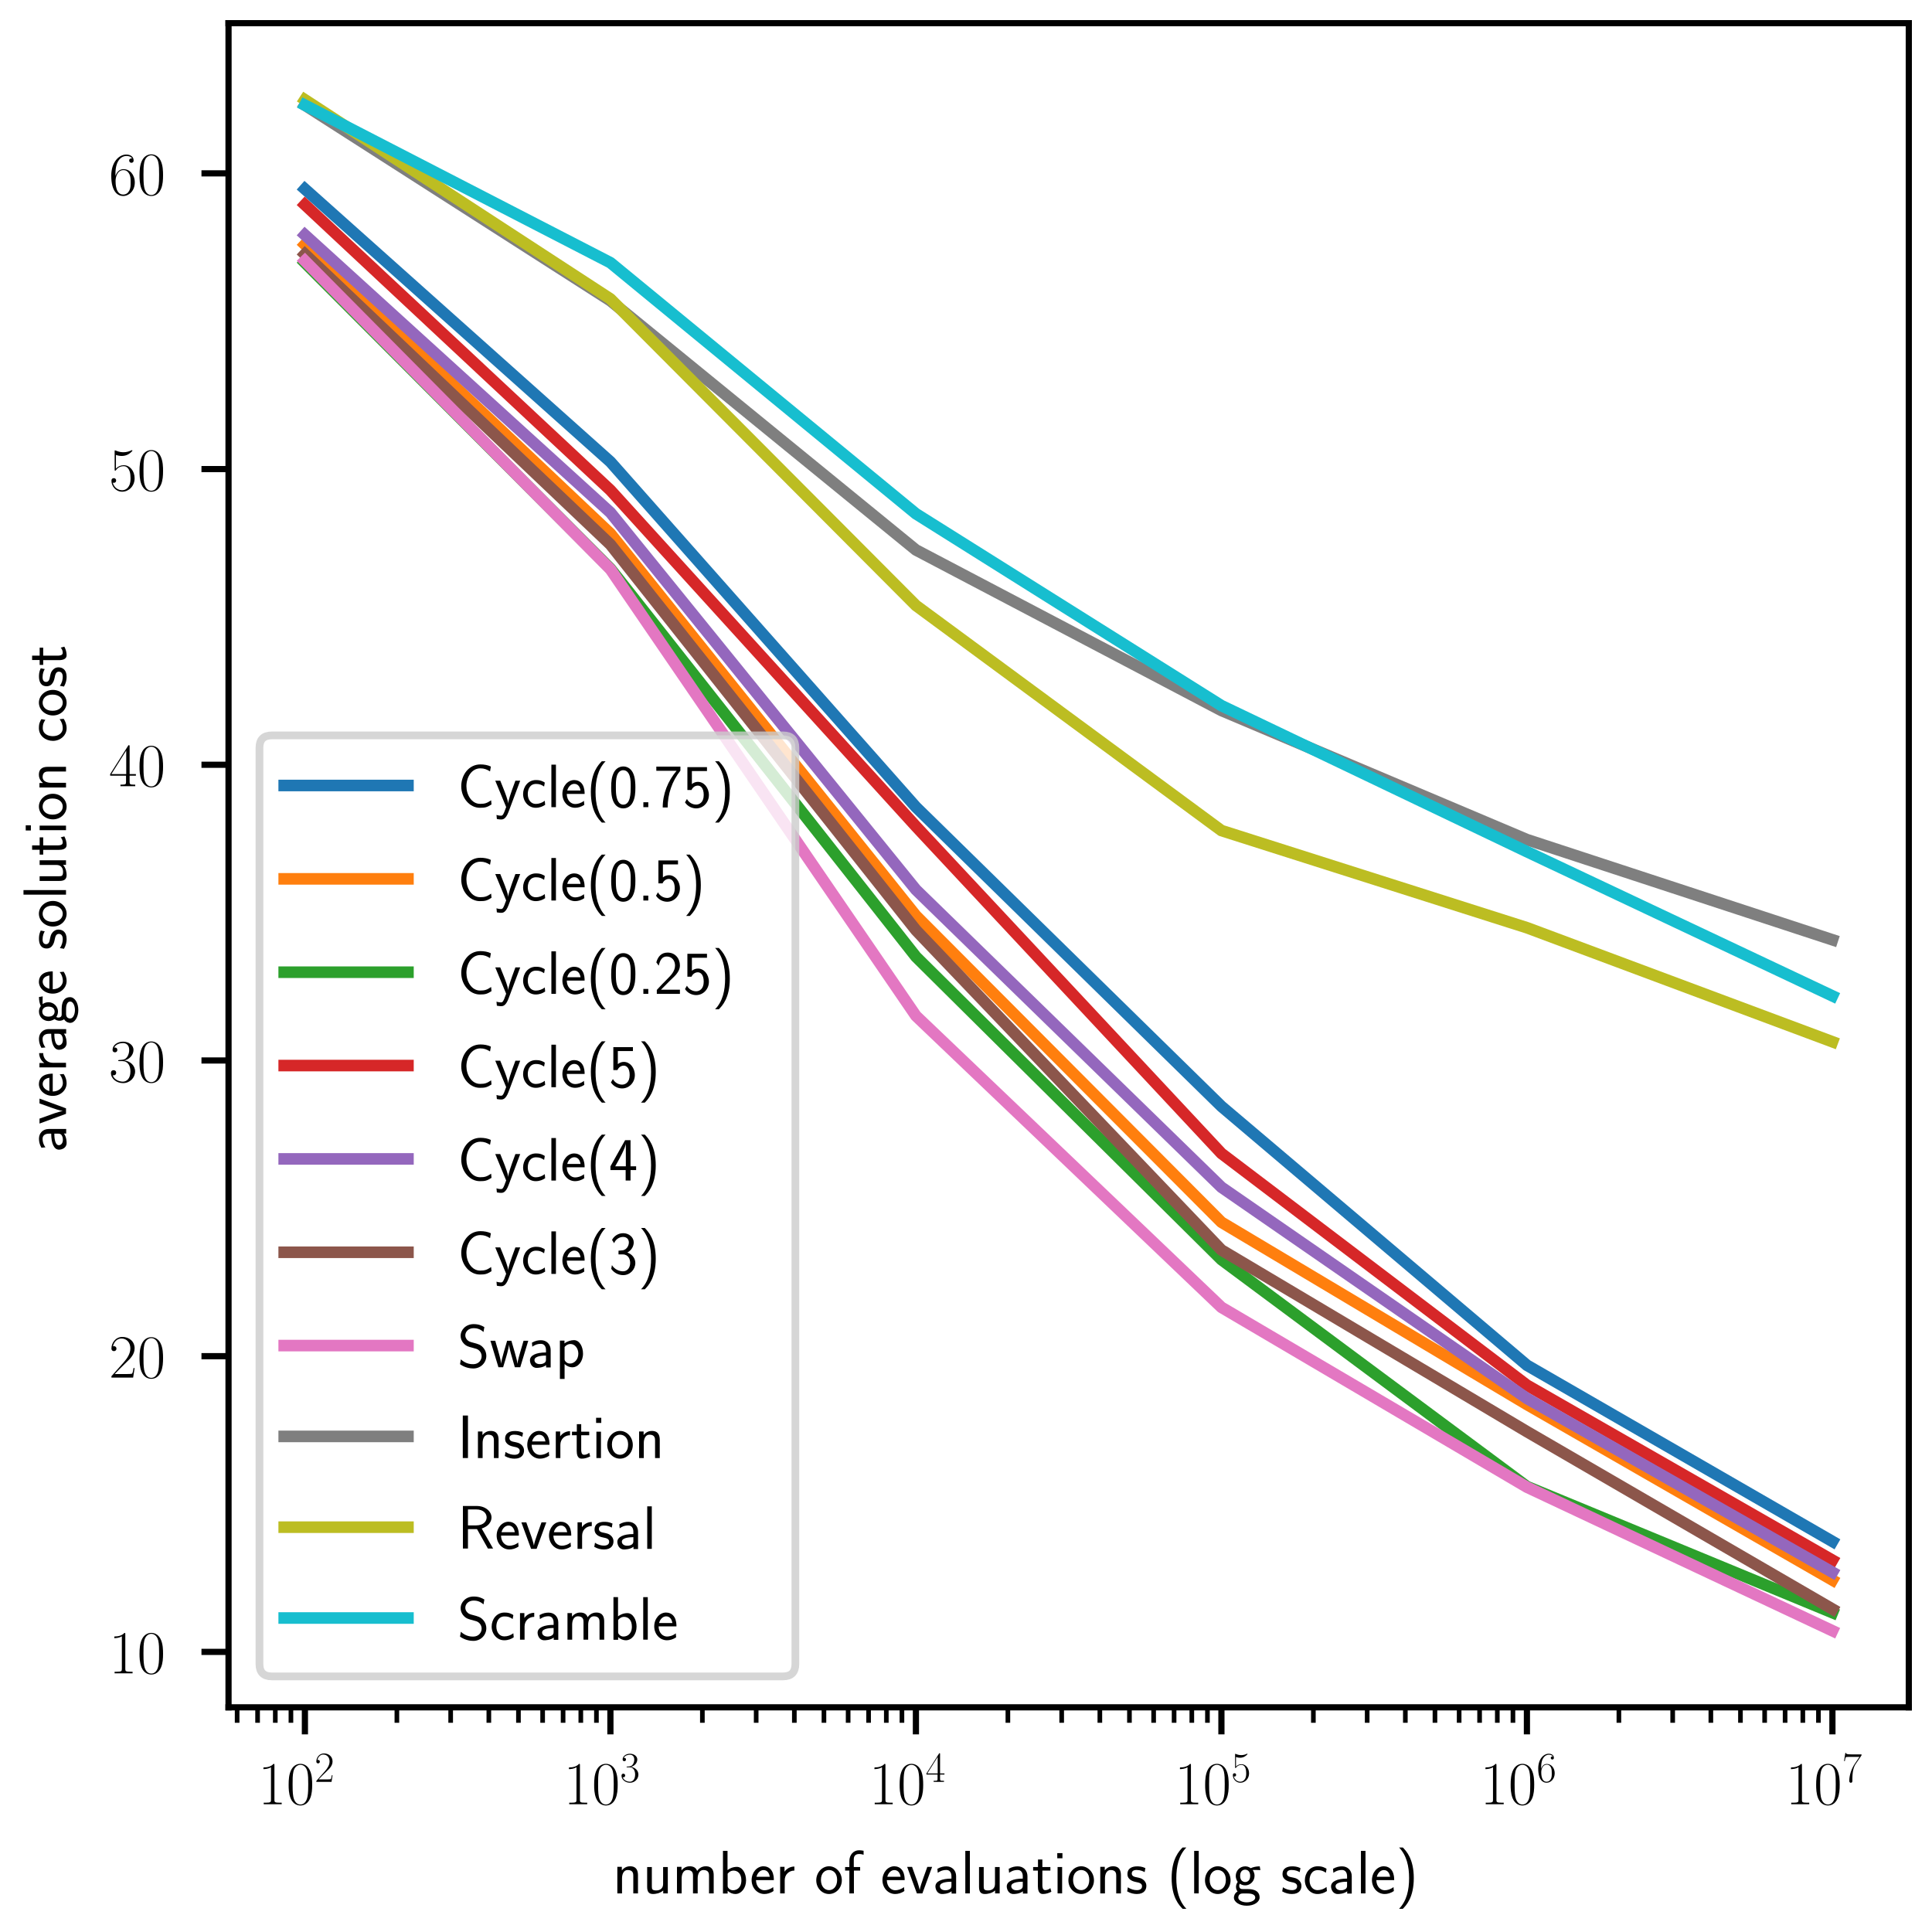 <?xml version="1.0" encoding="utf-8" standalone="no"?>
<!DOCTYPE svg PUBLIC "-//W3C//DTD SVG 1.1//EN"
  "http://www.w3.org/Graphics/SVG/1.1/DTD/svg11.dtd">
<!-- Created with matplotlib (https://matplotlib.org/) -->
<svg height="249.84pt" version="1.1" viewBox="0 0 249.84 249.84" width="249.84pt" xmlns="http://www.w3.org/2000/svg" xmlns:xlink="http://www.w3.org/1999/xlink">
 <defs>
  <style type="text/css">*{stroke-linecap:butt;stroke-linejoin:round;}</style>
 </defs>
 <g id="figure_1">
  <g id="patch_1">
   <path d="M 0 249.84 
L 249.84 249.84 
L 249.84 0 
L 0 0 
z
" style="fill:#ffffff;"/>
  </g>
  <g id="axes_1">
   <g id="patch_2">
    <path d="M 29.553 220.785 
L 246.84 220.785 
L 246.84 3 
L 29.553 3 
z
" style="fill:#ffffff;"/>
   </g>
   <g id="matplotlib.axis_1">
    <g id="xtick_1">
     <g id="line2d_1">
      <defs>
       <path d="M 0 0 
L 0 3.5 
" id="m473da9dfa5" style="stroke:#000000;stroke-width:0.8;"/>
      </defs>
      <g>
       <use style="stroke:#000000;stroke-width:0.8;" x="39.43" xlink:href="#m473da9dfa5" y="220.785"/>
      </g>
     </g>
     <g id="text_1">
      <!-- $\mathdefault{10^{2}}$ -->
      <g transform="translate(33.369 233.32)scale(0.08 -0.08)">
       <defs>
        <path d="M 26.594 63.406 
C 26.594 65.5 26.5 65.5 25.094 65.5 
C 21.203 61.188 15.297 59.797 9.703 59.797 
C 9.406 59.797 8.906 59.797 8.797 59.5 
C 8.703 59.297 8.703 59.094 8.703 57 
C 11.797 57 17 57.594 21 59.984 
L 21 7.203 
C 21 3.688 20.797 2.5 12.203 2.5 
L 9.203 2.5 
L 9.203 0 
C 14 0 19 0 23.797 0 
C 28.594 0 33.594 0 38.406 0 
L 38.406 2.5 
L 35.406 2.5 
C 26.797 2.5 26.594 3.594 26.594 7.156 
z
" id="CMR17-49"/>
        <path d="M 42 31.641 
C 42 37.75 41.906 48.125 37.703 56.109 
C 34 63.109 28.094 65.594 22.906 65.594 
C 18.094 65.594 12 63.406 8.203 56.203 
C 4.203 48.719 3.797 39.438 3.797 31.641 
C 3.797 25.953 3.906 17.281 7 9.672 
C 11.297 -0.609 19 -2 22.906 -2 
C 27.5 -2 34.5 -0.109 38.594 9.375 
C 41.594 16.281 42 24.359 42 31.641 
z
M 22.906 -0.406 
C 16.5 -0.406 12.703 5.078 11.297 12.688 
C 10.203 18.562 10.203 27.156 10.203 32.75 
C 10.203 40.438 10.203 46.828 11.5 52.922 
C 13.406 61.391 19 64 22.906 64 
C 27 64 32.297 61.297 34.203 53.125 
C 35.5 47.438 35.594 40.734 35.594 32.75 
C 35.594 26.25 35.594 18.266 34.406 12.375 
C 32.297 1.484 26.406 -0.406 22.906 -0.406 
z
" id="CMR17-48"/>
        <path d="M 41.703 15.453 
L 39.906 15.453 
C 38.906 8.375 38.094 7.172 37.703 6.562 
C 37.203 5.766 30 5.766 28.594 5.766 
L 9.406 5.766 
C 13 9.672 20 16.75 28.5 24.953 
C 34.594 30.734 41.703 37.531 41.703 47.422 
C 41.703 59.219 32.297 66 21.797 66 
C 10.797 66 4.094 56.312 4.094 47.344 
C 4.094 43.438 7 42.938 8.203 42.938 
C 9.203 42.938 12.203 43.547 12.203 47.031 
C 12.203 50.109 9.594 51 8.203 51 
C 7.594 51 7 50.906 6.594 50.703 
C 8.5 59.219 14.297 63.406 20.406 63.406 
C 29.094 63.406 34.797 56.516 34.797 47.422 
C 34.797 38.734 29.703 31.25 24 24.75 
L 4.094 2.281 
L 4.094 0 
L 39.297 0 
z
" id="CMR17-50"/>
       </defs>
       <use transform="scale(0.996)" xlink:href="#CMR17-49"/>
       <use transform="translate(45.69 0)scale(0.996)" xlink:href="#CMR17-48"/>
       <use transform="translate(91.381 36.154)scale(0.697)" xlink:href="#CMR17-50"/>
      </g>
     </g>
    </g>
    <g id="xtick_2">
     <g id="line2d_2">
      <g>
       <use style="stroke:#000000;stroke-width:0.8;" x="78.936" xlink:href="#m473da9dfa5" y="220.785"/>
      </g>
     </g>
     <g id="text_2">
      <!-- $\mathdefault{10^{3}}$ -->
      <g transform="translate(72.876 233.32)scale(0.08 -0.08)">
       <defs>
        <path d="M 22.094 33.703 
C 31 33.703 34.906 25.969 34.906 17.031 
C 34.906 5 28.5 0.391 22.703 0.391 
C 17.406 0.391 8.797 3.031 6.094 10.828 
C 6.594 10.625 7.094 10.625 7.594 10.625 
C 10 10.625 11.797 12.219 11.797 14.812 
C 11.797 17.703 9.594 19 7.594 19 
C 5.906 19 3.297 18.203 3.297 14.469 
C 3.297 5.234 12.297 -2 22.906 -2 
C 34 -2 42.5 6.719 42.5 16.953 
C 42.5 26.672 34.5 33.703 25 34.797 
C 32.594 36.375 39.906 43.062 39.906 52.016 
C 39.906 59.688 32 65.297 23 65.297 
C 13.906 65.297 5.906 59.828 5.906 52.016 
C 5.906 48.594 8.5 48 9.797 48 
C 11.906 48 13.703 49.297 13.703 51.891 
C 13.703 54.469 11.906 55.766 9.797 55.766 
C 9.406 55.766 8.906 55.766 8.5 55.578 
C 11.406 61.859 19.297 63 22.797 63 
C 26.297 63 32.906 61.328 32.906 51.875 
C 32.906 49.109 32.5 44.188 29.094 39.844 
C 26.094 36 22.703 36 19.406 35.688 
C 18.906 35.688 16.594 35.453 16.203 35.453 
C 15.5 35.359 15.094 35.266 15.094 34.5 
C 15.094 33.797 15.203 33.703 17.203 33.703 
z
" id="CMR17-51"/>
       </defs>
       <use transform="scale(0.996)" xlink:href="#CMR17-49"/>
       <use transform="translate(45.69 0)scale(0.996)" xlink:href="#CMR17-48"/>
       <use transform="translate(91.381 36.154)scale(0.697)" xlink:href="#CMR17-51"/>
      </g>
     </g>
    </g>
    <g id="xtick_3">
     <g id="line2d_3">
      <g>
       <use style="stroke:#000000;stroke-width:0.8;" x="118.443" xlink:href="#m473da9dfa5" y="220.785"/>
      </g>
     </g>
     <g id="text_3">
      <!-- $\mathdefault{10^{4}}$ -->
      <g transform="translate(112.382 233.32)scale(0.08 -0.08)">
       <defs>
        <path d="M 33.594 64.406 
C 33.594 66.5 33.5 66.5 31.703 66.5 
L 2 19.594 
L 2 17 
L 27.797 17 
L 27.797 7.141 
C 27.797 3.5 27.594 2.5 20.594 2.5 
L 18.703 2.5 
L 18.703 0 
C 21.906 0 27.297 0 30.703 0 
C 34.094 0 39.5 0 42.703 0 
L 42.703 2.5 
L 40.797 2.5 
C 33.797 2.5 33.594 3.5 33.594 7.141 
L 33.594 17 
L 43.797 17 
L 43.797 19.594 
L 33.594 19.594 
z
M 28.094 57.859 
L 28.094 19.594 
L 4 19.594 
z
" id="CMR17-52"/>
       </defs>
       <use transform="scale(0.996)" xlink:href="#CMR17-49"/>
       <use transform="translate(45.69 0)scale(0.996)" xlink:href="#CMR17-48"/>
       <use transform="translate(91.381 36.154)scale(0.697)" xlink:href="#CMR17-52"/>
      </g>
     </g>
    </g>
    <g id="xtick_4">
     <g id="line2d_4">
      <g>
       <use style="stroke:#000000;stroke-width:0.8;" x="157.95" xlink:href="#m473da9dfa5" y="220.785"/>
      </g>
     </g>
     <g id="text_4">
      <!-- $\mathdefault{10^{5}}$ -->
      <g transform="translate(151.889 233.32)scale(0.08 -0.08)">
       <defs>
        <path d="M 11.406 57.688 
C 12.406 57.281 16.5 56 20.703 56 
C 30 56 35.094 61.109 38 64.062 
C 38 64.953 38 65.5 37.406 65.5 
C 37.297 65.5 37.094 65.5 36.297 65.047 
C 32.797 63.406 28.703 62.078 23.703 62.078 
C 20.703 62.078 16.203 62.484 11.297 64.672 
C 10.203 65.172 10 65.172 9.906 65.172 
C 9.406 65.172 9.297 65.062 9.297 63.078 
L 9.297 34.422 
C 9.297 32.641 9.297 32.141 10.297 32.141 
C 10.797 32.141 11 32.344 11.5 33.031 
C 14.703 37.516 19.094 39.406 24.094 39.406 
C 27.594 39.406 35.094 37.219 35.094 20.141 
C 35.094 16.953 35.094 11.172 32.094 6.578 
C 29.594 2.484 25.703 0.391 21.406 0.391 
C 14.797 0.391 8.094 5 6.297 12.719 
C 6.703 12.609 7.5 12.422 7.906 12.422 
C 9.203 12.422 11.703 13.125 11.703 16.219 
C 11.703 18.906 9.797 20 7.906 20 
C 5.594 20 4.094 18.594 4.094 15.797 
C 4.094 7.094 11 -2 21.594 -2 
C 31.906 -2 41.703 6.875 41.703 19.75 
C 41.703 31.719 33.906 41 24.203 41 
C 19.094 41 14.797 39.109 11.406 35.531 
z
" id="CMR17-53"/>
       </defs>
       <use transform="scale(0.996)" xlink:href="#CMR17-49"/>
       <use transform="translate(45.69 0)scale(0.996)" xlink:href="#CMR17-48"/>
       <use transform="translate(91.381 36.154)scale(0.697)" xlink:href="#CMR17-53"/>
      </g>
     </g>
    </g>
    <g id="xtick_5">
     <g id="line2d_5">
      <g>
       <use style="stroke:#000000;stroke-width:0.8;" x="197.456" xlink:href="#m473da9dfa5" y="220.785"/>
      </g>
     </g>
     <g id="text_5">
      <!-- $\mathdefault{10^{6}}$ -->
      <g transform="translate(191.396 233.32)scale(0.08 -0.08)">
       <defs>
        <path d="M 10.594 34 
C 10.594 57.656 21.797 63 28.297 63 
C 30.406 63 35.5 62.641 37.5 59 
C 35.906 59 32.906 59 32.906 55.516 
C 32.906 52.828 35.094 51.922 36.5 51.922 
C 37.406 51.922 40.094 52.312 40.094 55.625 
C 40.094 61.781 35.094 65.297 28.203 65.297 
C 16.297 65.297 3.797 52.969 3.797 31 
C 3.797 3.953 15.094 -2 23.094 -2 
C 32.797 -2 42 6.672 42 20.047 
C 42 32.516 33.906 41.594 23.703 41.594 
C 17.594 41.594 13.094 37.609 10.594 30.625 
z
M 23.094 0.391 
C 10.797 0.391 10.797 18.75 10.797 22.438 
C 10.797 29.625 14.203 40 23.5 40 
C 25.203 40 30.094 40 33.406 33.125 
C 35.203 29.219 35.203 25.141 35.203 20.141 
C 35.203 14.75 35.203 10.781 33.094 6.781 
C 30.906 2.672 27.703 0.391 23.094 0.391 
z
" id="CMR17-54"/>
       </defs>
       <use transform="scale(0.996)" xlink:href="#CMR17-49"/>
       <use transform="translate(45.69 0)scale(0.996)" xlink:href="#CMR17-48"/>
       <use transform="translate(91.381 36.154)scale(0.697)" xlink:href="#CMR17-54"/>
      </g>
     </g>
    </g>
    <g id="xtick_6">
     <g id="line2d_6">
      <g>
       <use style="stroke:#000000;stroke-width:0.8;" x="236.963" xlink:href="#m473da9dfa5" y="220.785"/>
      </g>
     </g>
     <g id="text_6">
      <!-- $\mathdefault{10^{7}}$ -->
      <g transform="translate(230.902 233.32)scale(0.08 -0.08)">
       <defs>
        <path d="M 45.094 61.578 
L 45.094 63.766 
L 21.594 63.766 
C 9.906 63.766 9.703 65.078 9.297 67 
L 7.5 67 
L 4.594 48.344 
L 6.406 48.344 
C 6.703 50.234 7.406 55.312 8.594 57.203 
C 9.203 58 16.594 58 18.297 58 
L 40.297 58 
L 29.203 41.578 
C 21.797 30.531 16.703 15.609 16.703 2.578 
C 16.703 1.391 16.703 -2 20.297 -2 
C 23.906 -2 23.906 1.391 23.906 2.672 
L 23.906 7.266 
C 23.906 23.562 26.703 34.312 31.297 41.188 
z
" id="CMR17-55"/>
       </defs>
       <use transform="scale(0.996)" xlink:href="#CMR17-49"/>
       <use transform="translate(45.69 0)scale(0.996)" xlink:href="#CMR17-48"/>
       <use transform="translate(91.381 36.154)scale(0.697)" xlink:href="#CMR17-55"/>
      </g>
     </g>
    </g>
    <g id="xtick_7">
     <g id="line2d_7">
      <defs>
       <path d="M 0 0 
L 0 2 
" id="mde159cc610" style="stroke:#000000;stroke-width:0.6;"/>
      </defs>
      <g>
       <use style="stroke:#000000;stroke-width:0.6;" x="30.665" xlink:href="#mde159cc610" y="220.785"/>
      </g>
     </g>
    </g>
    <g id="xtick_8">
     <g id="line2d_8">
      <g>
       <use style="stroke:#000000;stroke-width:0.6;" x="33.31" xlink:href="#mde159cc610" y="220.785"/>
      </g>
     </g>
    </g>
    <g id="xtick_9">
     <g id="line2d_9">
      <g>
       <use style="stroke:#000000;stroke-width:0.6;" x="35.601" xlink:href="#mde159cc610" y="220.785"/>
      </g>
     </g>
    </g>
    <g id="xtick_10">
     <g id="line2d_10">
      <g>
       <use style="stroke:#000000;stroke-width:0.6;" x="37.622" xlink:href="#mde159cc610" y="220.785"/>
      </g>
     </g>
    </g>
    <g id="xtick_11">
     <g id="line2d_11">
      <g>
       <use style="stroke:#000000;stroke-width:0.6;" x="51.323" xlink:href="#mde159cc610" y="220.785"/>
      </g>
     </g>
    </g>
    <g id="xtick_12">
     <g id="line2d_12">
      <g>
       <use style="stroke:#000000;stroke-width:0.6;" x="58.279" xlink:href="#mde159cc610" y="220.785"/>
      </g>
     </g>
    </g>
    <g id="xtick_13">
     <g id="line2d_13">
      <g>
       <use style="stroke:#000000;stroke-width:0.6;" x="63.215" xlink:href="#mde159cc610" y="220.785"/>
      </g>
     </g>
    </g>
    <g id="xtick_14">
     <g id="line2d_14">
      <g>
       <use style="stroke:#000000;stroke-width:0.6;" x="67.044" xlink:href="#mde159cc610" y="220.785"/>
      </g>
     </g>
    </g>
    <g id="xtick_15">
     <g id="line2d_15">
      <g>
       <use style="stroke:#000000;stroke-width:0.6;" x="70.172" xlink:href="#mde159cc610" y="220.785"/>
      </g>
     </g>
    </g>
    <g id="xtick_16">
     <g id="line2d_16">
      <g>
       <use style="stroke:#000000;stroke-width:0.6;" x="72.817" xlink:href="#mde159cc610" y="220.785"/>
      </g>
     </g>
    </g>
    <g id="xtick_17">
     <g id="line2d_17">
      <g>
       <use style="stroke:#000000;stroke-width:0.6;" x="75.108" xlink:href="#mde159cc610" y="220.785"/>
      </g>
     </g>
    </g>
    <g id="xtick_18">
     <g id="line2d_18">
      <g>
       <use style="stroke:#000000;stroke-width:0.6;" x="77.129" xlink:href="#mde159cc610" y="220.785"/>
      </g>
     </g>
    </g>
    <g id="xtick_19">
     <g id="line2d_19">
      <g>
       <use style="stroke:#000000;stroke-width:0.6;" x="90.829" xlink:href="#mde159cc610" y="220.785"/>
      </g>
     </g>
    </g>
    <g id="xtick_20">
     <g id="line2d_20">
      <g>
       <use style="stroke:#000000;stroke-width:0.6;" x="97.786" xlink:href="#mde159cc610" y="220.785"/>
      </g>
     </g>
    </g>
    <g id="xtick_21">
     <g id="line2d_21">
      <g>
       <use style="stroke:#000000;stroke-width:0.6;" x="102.722" xlink:href="#mde159cc610" y="220.785"/>
      </g>
     </g>
    </g>
    <g id="xtick_22">
     <g id="line2d_22">
      <g>
       <use style="stroke:#000000;stroke-width:0.6;" x="106.55" xlink:href="#mde159cc610" y="220.785"/>
      </g>
     </g>
    </g>
    <g id="xtick_23">
     <g id="line2d_23">
      <g>
       <use style="stroke:#000000;stroke-width:0.6;" x="109.679" xlink:href="#mde159cc610" y="220.785"/>
      </g>
     </g>
    </g>
    <g id="xtick_24">
     <g id="line2d_24">
      <g>
       <use style="stroke:#000000;stroke-width:0.6;" x="112.323" xlink:href="#mde159cc610" y="220.785"/>
      </g>
     </g>
    </g>
    <g id="xtick_25">
     <g id="line2d_25">
      <g>
       <use style="stroke:#000000;stroke-width:0.6;" x="114.615" xlink:href="#mde159cc610" y="220.785"/>
      </g>
     </g>
    </g>
    <g id="xtick_26">
     <g id="line2d_26">
      <g>
       <use style="stroke:#000000;stroke-width:0.6;" x="116.635" xlink:href="#mde159cc610" y="220.785"/>
      </g>
     </g>
    </g>
    <g id="xtick_27">
     <g id="line2d_27">
      <g>
       <use style="stroke:#000000;stroke-width:0.6;" x="130.336" xlink:href="#mde159cc610" y="220.785"/>
      </g>
     </g>
    </g>
    <g id="xtick_28">
     <g id="line2d_28">
      <g>
       <use style="stroke:#000000;stroke-width:0.6;" x="137.293" xlink:href="#mde159cc610" y="220.785"/>
      </g>
     </g>
    </g>
    <g id="xtick_29">
     <g id="line2d_29">
      <g>
       <use style="stroke:#000000;stroke-width:0.6;" x="142.229" xlink:href="#mde159cc610" y="220.785"/>
      </g>
     </g>
    </g>
    <g id="xtick_30">
     <g id="line2d_30">
      <g>
       <use style="stroke:#000000;stroke-width:0.6;" x="146.057" xlink:href="#mde159cc610" y="220.785"/>
      </g>
     </g>
    </g>
    <g id="xtick_31">
     <g id="line2d_31">
      <g>
       <use style="stroke:#000000;stroke-width:0.6;" x="149.185" xlink:href="#mde159cc610" y="220.785"/>
      </g>
     </g>
    </g>
    <g id="xtick_32">
     <g id="line2d_32">
      <g>
       <use style="stroke:#000000;stroke-width:0.6;" x="151.83" xlink:href="#mde159cc610" y="220.785"/>
      </g>
     </g>
    </g>
    <g id="xtick_33">
     <g id="line2d_33">
      <g>
       <use style="stroke:#000000;stroke-width:0.6;" x="154.121" xlink:href="#mde159cc610" y="220.785"/>
      </g>
     </g>
    </g>
    <g id="xtick_34">
     <g id="line2d_34">
      <g>
       <use style="stroke:#000000;stroke-width:0.6;" x="156.142" xlink:href="#mde159cc610" y="220.785"/>
      </g>
     </g>
    </g>
    <g id="xtick_35">
     <g id="line2d_35">
      <g>
       <use style="stroke:#000000;stroke-width:0.6;" x="169.842" xlink:href="#mde159cc610" y="220.785"/>
      </g>
     </g>
    </g>
    <g id="xtick_36">
     <g id="line2d_36">
      <g>
       <use style="stroke:#000000;stroke-width:0.6;" x="176.799" xlink:href="#mde159cc610" y="220.785"/>
      </g>
     </g>
    </g>
    <g id="xtick_37">
     <g id="line2d_37">
      <g>
       <use style="stroke:#000000;stroke-width:0.6;" x="181.735" xlink:href="#mde159cc610" y="220.785"/>
      </g>
     </g>
    </g>
    <g id="xtick_38">
     <g id="line2d_38">
      <g>
       <use style="stroke:#000000;stroke-width:0.6;" x="185.564" xlink:href="#mde159cc610" y="220.785"/>
      </g>
     </g>
    </g>
    <g id="xtick_39">
     <g id="line2d_39">
      <g>
       <use style="stroke:#000000;stroke-width:0.6;" x="188.692" xlink:href="#mde159cc610" y="220.785"/>
      </g>
     </g>
    </g>
    <g id="xtick_40">
     <g id="line2d_40">
      <g>
       <use style="stroke:#000000;stroke-width:0.6;" x="191.337" xlink:href="#mde159cc610" y="220.785"/>
      </g>
     </g>
    </g>
    <g id="xtick_41">
     <g id="line2d_41">
      <g>
       <use style="stroke:#000000;stroke-width:0.6;" x="193.628" xlink:href="#mde159cc610" y="220.785"/>
      </g>
     </g>
    </g>
    <g id="xtick_42">
     <g id="line2d_42">
      <g>
       <use style="stroke:#000000;stroke-width:0.6;" x="195.649" xlink:href="#mde159cc610" y="220.785"/>
      </g>
     </g>
    </g>
    <g id="xtick_43">
     <g id="line2d_43">
      <g>
       <use style="stroke:#000000;stroke-width:0.6;" x="209.349" xlink:href="#mde159cc610" y="220.785"/>
      </g>
     </g>
    </g>
    <g id="xtick_44">
     <g id="line2d_44">
      <g>
       <use style="stroke:#000000;stroke-width:0.6;" x="216.306" xlink:href="#mde159cc610" y="220.785"/>
      </g>
     </g>
    </g>
    <g id="xtick_45">
     <g id="line2d_45">
      <g>
       <use style="stroke:#000000;stroke-width:0.6;" x="221.242" xlink:href="#mde159cc610" y="220.785"/>
      </g>
     </g>
    </g>
    <g id="xtick_46">
     <g id="line2d_46">
      <g>
       <use style="stroke:#000000;stroke-width:0.6;" x="225.07" xlink:href="#mde159cc610" y="220.785"/>
      </g>
     </g>
    </g>
    <g id="xtick_47">
     <g id="line2d_47">
      <g>
       <use style="stroke:#000000;stroke-width:0.6;" x="228.199" xlink:href="#mde159cc610" y="220.785"/>
      </g>
     </g>
    </g>
    <g id="xtick_48">
     <g id="line2d_48">
      <g>
       <use style="stroke:#000000;stroke-width:0.6;" x="230.843" xlink:href="#mde159cc610" y="220.785"/>
      </g>
     </g>
    </g>
    <g id="xtick_49">
     <g id="line2d_49">
      <g>
       <use style="stroke:#000000;stroke-width:0.6;" x="233.135" xlink:href="#mde159cc610" y="220.785"/>
      </g>
     </g>
    </g>
    <g id="xtick_50">
     <g id="line2d_50">
      <g>
       <use style="stroke:#000000;stroke-width:0.6;" x="235.155" xlink:href="#mde159cc610" y="220.785"/>
      </g>
     </g>
    </g>
    <g id="text_7">
     <!-- number of evaluations (log scale) -->
     <g transform="translate(79.242 244.847)scale(0.08 -0.08)">
      <defs>
       <path d="M 40.906 29.328 
C 40.906 35.672 39.406 44 28.094 44 
C 21.703 44 17.5 40.719 14.703 37.328 
L 14.703 43.094 
L 7.406 43.094 
L 7.406 0 
L 15 0 
L 15 24.359 
C 15 30.688 17.406 37.938 24.203 37.938 
C 33 37.938 33.297 32 33.297 28.578 
L 33.297 0 
L 40.906 0 
z
" id="CMSS17-110"/>
       <path d="M 40.906 42.797 
L 33.297 42.797 
L 33.297 15.188 
C 33.297 7.781 27.906 4.781 22.203 4.781 
C 15.594 4.781 15 6.984 15 11.078 
L 15 42.797 
L 7.406 42.797 
L 7.406 10.594 
C 7.406 2.797 10.094 -1 17 -1 
C 20.406 -1 28.094 -0.203 33.5 4.781 
L 33.5 0 
L 40.906 0 
z
" id="CMSS17-117"/>
       <path d="M 67 29.328 
C 67 36.062 65.297 44 54.094 44 
C 46.594 44 42.094 39.312 40.094 36.422 
C 38.297 41.719 34.094 44 28.094 44 
C 21.297 44 17 40.125 14.703 37.328 
L 14.703 43.094 
L 7.406 43.094 
L 7.406 0 
L 15 0 
L 15 24.359 
C 15 30.297 17.203 37.938 24.297 37.938 
C 33.406 37.938 33.406 31.5 33.406 28.578 
L 33.406 0 
L 41 0 
L 41 24.359 
C 41 30.297 43.203 37.938 50.297 37.938 
C 59.406 37.938 59.406 31.5 59.406 28.578 
L 59.406 0 
L 67 0 
z
" id="CMSS17-109"/>
       <path d="M 14.906 69 
L 7.5 69 
L 7.5 -0.203 
L 15.094 -0.203 
L 15.094 4.281 
C 18.906 0.594 23.5 -1 27.594 -1 
C 37.203 -1 45 8.578 45 21.125 
C 45 32.594 39 43.062 30.094 43.062 
C 23.797 43.062 18.203 40.484 14.906 37.797 
z
M 15.094 31.969 
C 17.297 34.719 20.406 37 24.797 37 
C 30.703 37 37.406 32.766 37.406 21.125 
C 37.406 8.719 29.406 5.078 23.906 5.078 
C 21.906 5.078 19.797 5.562 17.797 7.25 
C 15.094 9.609 15.094 11.078 15.094 12.453 
z
" id="CMSS17-98"/>
       <path d="M 39.094 21.516 
C 39.094 24.844 38.906 31.297 35.703 36.641 
C 32.203 42.391 26.5 44 22.203 44 
C 11.797 44 3 34.188 3 21.484 
C 3 9.094 12.094 -1 23.594 -1 
C 28.094 -1 33.594 0.297 38.594 3.875 
C 38.594 4.281 38.406 6.469 38.297 6.562 
C 38.297 6.766 38 9.844 38 10.25 
C 33.203 6.359 27.703 5.078 23.703 5.078 
C 17.297 5.078 10.406 10.422 10.094 21.516 
z
M 10.906 27 
C 12.203 32.562 16.594 37.828 22.203 37.828 
C 23.703 37.828 30.703 37.828 32.5 27 
z
" id="CMSS17-101"/>
       <path d="M 14.906 21.297 
C 14.906 30.703 21.797 37 30.594 37 
L 30.594 43.578 
C 24.203 43.578 18.203 40.391 14.594 35.203 
L 14.594 43.094 
L 7.5 43.094 
L 7.5 0 
L 14.906 0 
z
" id="CMSS17-114"/>
       <path d="M 44.203 21.188 
C 44.203 34 34.703 44 23.5 44 
C 12 44 2.703 33.703 2.703 21.188 
C 2.703 8.5 12.297 -1 23.406 -1 
C 34.797 -1 44.203 8.797 44.203 21.188 
z
M 23.5 5.266 
C 16.406 5.266 10.297 11.078 10.297 22 
C 10.297 33.609 17.406 37.922 23.406 37.922 
C 29.906 37.922 36.594 33.219 36.594 22 
C 36.594 10.672 30.094 5.266 23.5 5.266 
z
" id="CMSS17-111"/>
       <path d="M 16.797 37 
L 26.906 37 
L 26.906 42.766 
L 16.594 42.766 
L 16.594 55.609 
C 16.594 62.719 22 63.938 25.094 63.938 
C 26.094 63.938 28.906 63.938 32.5 62.641 
L 32.5 69.203 
C 30.203 69.703 27.406 70 25.203 70 
C 15.906 70 9.406 62.391 9.406 52.484 
L 9.406 42.766 
L 2.5 42.766 
L 2.5 37 
L 9.406 37 
L 9.406 0 
L 16.797 0 
z
" id="CMSS17-102"/>
       <path d="M 41.797 43 
L 34 43 
L 27.297 24.312 
C 25.203 18.203 22.203 9.797 21.703 5.5 
L 21.594 5.5 
C 21.406 7.312 20.594 9.906 20.094 11.703 
C 19.5 13.906 18.703 16.5 18.094 18.312 
L 9.297 43 
L 1.297 43 
L 17.094 0 
L 26 0 
z
" id="CMSS17-118"/>
       <path d="M 37.594 27.984 
C 37.594 37.375 30.906 43.875 21.906 43.875 
C 17.5 43.875 12.703 43.078 7.203 39.891 
L 7.797 33.359 
C 10.297 35.125 14.594 38 21.797 38 
C 26.906 38 30 34.062 30 27.844 
L 30 24 
C 14 24 4 19.344 4 11.344 
C 4 7.203 6.5 -1 14.797 -1 
C 16.297 -1 24.406 -1 30.203 3.391 
L 30.203 -0.297 
L 37.594 -0.297 
z
M 30 12.75 
C 30 10.953 30 8.562 27 6.781 
C 24.406 5.078 21.094 5.078 19.703 5.078 
C 14.703 5.078 11.297 7.984 11.297 11.625 
C 11.297 18.922 26.906 18.922 30 18.922 
z
" id="CMSS17-97"/>
       <path d="M 14.797 69 
L 7.406 69 
L 7.406 0 
L 14.797 0 
z
" id="CMSS17-108"/>
       <path d="M 16.703 37 
L 29.703 37 
L 29.703 42.766 
L 16.703 42.766 
L 16.703 55 
L 9.594 55 
L 9.594 42.766 
L 1.703 42.766 
L 1.703 37 
L 9.406 37 
L 9.406 11.703 
C 9.406 6 10.703 -1 17.297 -1 
C 22.297 -1 26.906 0.391 31.297 2.688 
L 29.703 8.562 
C 27.297 6.469 24.406 5.266 21.297 5.266 
C 16.906 5.266 16.703 10.875 16.703 13.375 
z
" id="CMSS17-116"/>
       <path d="M 15.297 65.359 
L 6.906 65.359 
L 6.906 57 
L 15.297 57 
z
M 14.797 42.797 
L 7.406 42.797 
L 7.406 0 
L 14.797 0 
z
" id="CMSS17-105"/>
       <path d="M 32.203 41.047 
C 26.297 43.859 21.703 43.859 18.703 43.859 
C 11.594 43.859 3.094 41.375 3.094 31.297 
C 3.094 21.234 14.094 19.031 17.094 18.422 
C 21.703 17.531 26.797 16.531 26.797 11.562 
C 26.797 5.266 19.594 5.266 18.297 5.266 
C 14.297 5.266 8.797 6.359 3.797 9.969 
L 2.594 3.281 
C 8.297 0 13.797 -1 18.406 -1 
C 30.703 -1 33.797 6.5 33.797 12.203 
C 33.797 17.094 31 20.391 29.094 21.891 
C 25.797 24.5 24.594 24.797 16.406 26.5 
C 15 26.703 10.094 27.797 10.094 32.281 
C 10.094 38 16.406 38 17.797 38 
C 24.297 38 28.297 35.984 31 34.5 
z
" id="CMSS17-115"/>
       <path d="M 25.203 74.5 
C 19.797 69.016 7.406 56.266 7.406 24.812 
C 7.406 -6.766 19.797 -19.422 25.203 -25 
L 31.297 -25 
C 19 -12.25 15 5.578 15 24.703 
C 15 43.719 18.797 61.656 31.297 74.5 
z
" id="CMSS17-40"/>
       <path d="M 44.5 43.875 
C 38.797 43.875 33.906 42.781 29.906 40.891 
C 26.594 43.391 23.203 43.875 20.906 43.875 
C 12.203 43.875 5.594 36.703 5.594 28.344 
C 5.594 22.938 8.594 18.859 8.797 18.672 
C 7 16.172 6 13.484 6 10.5 
C 6 7 7.406 4.516 8.5 3.125 
C 3.297 -0.047 2.594 -4.906 2.594 -6.797 
C 2.594 -14.031 11.703 -20 23.406 -20 
C 35.203 -20 44.297 -14.031 44.297 -6.688 
C 44.297 7 29 7 24.797 7 
L 16.703 7 
C 15.203 7 11.203 7 11.203 12.359 
C 11.203 14.391 12.094 15.688 12.203 15.781 
C 13.703 14.688 16.797 13 20.906 13 
C 29.203 13 36.094 19.969 36.094 28.547 
C 36.094 33.312 33.906 36.797 33 38 
L 33.297 38 
C 33.594 38 37.797 38 39.297 38 
C 42.5 38 42.797 37.953 45.594 37.797 
z
M 20.906 18.469 
C 17.5 18.469 12.703 20.547 12.703 28.484 
C 12.703 37.109 18.203 38.5 20.797 38.5 
C 24.203 38.5 29 36.422 29 28.484 
C 29 19.859 23.5 18.469 20.906 18.469 
z
M 24.703 -0.156 
C 27.094 -0.156 37.203 -0.156 37.203 -6.906 
C 37.203 -11.156 31 -14.516 23.5 -14.516 
C 15.906 -14.516 9.703 -11.25 9.703 -6.797 
C 9.703 -6.297 9.703 -0.156 16.594 -0.156 
z
" id="CMSS17-103"/>
       <path d="M 38.5 39.703 
C 38.5 40.391 33.906 42.406 32.703 42.797 
C 29.406 44 25.203 44 24.094 44 
C 11.094 44 3.297 32.703 3.297 21.297 
C 3.297 9.297 12 -1 23.703 -1 
C 30.406 -1 35.203 1.188 39.094 3.781 
L 38.5 10.375 
C 34.203 7.078 29.203 5.266 23.797 5.266 
C 16 5.266 10.906 12.094 10.906 21.391 
C 10.906 28.609 14.203 37.719 24.203 37.719 
C 29.703 37.719 32.797 36.609 37.406 33.516 
z
" id="CMSS17-99"/>
       <path d="M 11.297 -25 
C 16.703 -19.516 29.094 -6.766 29.094 24.703 
C 29.094 56.266 16.703 68.922 11.297 74.5 
L 5.203 74.5 
C 17.5 61.75 21.5 43.922 21.5 24.812 
C 21.5 5.781 17.703 -12.156 5.203 -25 
z
" id="CMSS17-41"/>
      </defs>
      <use transform="scale(0.996)" xlink:href="#CMSS17-110"/>
      <use transform="translate(48.205 0)scale(0.996)" xlink:href="#CMSS17-117"/>
      <use transform="translate(96.41 0)scale(0.996)" xlink:href="#CMSS17-109"/>
      <use transform="translate(170.639 0)scale(0.996)" xlink:href="#CMSS17-98"/>
      <use transform="translate(221.447 0)scale(0.996)" xlink:href="#CMSS17-101"/>
      <use transform="translate(263.085 0)scale(0.996)" xlink:href="#CMSS17-114"/>
      <use transform="translate(326.224 0)scale(0.996)" xlink:href="#CMSS17-111"/>
      <use transform="translate(373.068 0)scale(0.996)" xlink:href="#CMSS17-102"/>
      <use transform="translate(432.924 0)scale(0.996)" xlink:href="#CMSS17-101"/>
      <use transform="translate(474.562 0)scale(0.996)" xlink:href="#CMSS17-118"/>
      <use transform="translate(517.563 0)scale(0.996)" xlink:href="#CMSS17-97"/>
      <use transform="translate(562.485 0)scale(0.996)" xlink:href="#CMSS17-108"/>
      <use transform="translate(584.665 0)scale(0.996)" xlink:href="#CMSS17-117"/>
      <use transform="translate(632.87 0)scale(0.996)" xlink:href="#CMSS17-97"/>
      <use transform="translate(677.792 0)scale(0.996)" xlink:href="#CMSS17-116"/>
      <use transform="translate(711.624 0)scale(0.996)" xlink:href="#CMSS17-105"/>
      <use transform="translate(733.804 0)scale(0.996)" xlink:href="#CMSS17-111"/>
      <use transform="translate(780.648 0)scale(0.996)" xlink:href="#CMSS17-110"/>
      <use transform="translate(828.853 0)scale(0.996)" xlink:href="#CMSS17-115"/>
      <use transform="translate(895.996 0)scale(0.996)" xlink:href="#CMSS17-40"/>
      <use transform="translate(932.43 0)scale(0.996)" xlink:href="#CMSS17-108"/>
      <use transform="translate(954.61 0)scale(0.996)" xlink:href="#CMSS17-111"/>
      <use transform="translate(1001.454 0)scale(0.996)" xlink:href="#CMSS17-103"/>
      <use transform="translate(1079.527 0)scale(0.996)" xlink:href="#CMSS17-115"/>
      <use transform="translate(1115.44 0)scale(0.996)" xlink:href="#CMSS17-99"/>
      <use transform="translate(1157.079 0)scale(0.996)" xlink:href="#CMSS17-97"/>
      <use transform="translate(1202.001 0)scale(0.996)" xlink:href="#CMSS17-108"/>
      <use transform="translate(1224.182 0)scale(0.996)" xlink:href="#CMSS17-101"/>
      <use transform="translate(1265.82 0)scale(0.996)" xlink:href="#CMSS17-41"/>
     </g>
    </g>
   </g>
   <g id="matplotlib.axis_2">
    <g id="ytick_1">
     <g id="line2d_51">
      <defs>
       <path d="M 0 0 
L -3.5 0 
" id="m59cc86b949" style="stroke:#000000;stroke-width:0.8;"/>
      </defs>
      <g>
       <use style="stroke:#000000;stroke-width:0.8;" x="29.553" xlink:href="#m59cc86b949" y="213.617"/>
      </g>
     </g>
     <g id="text_8">
      <!-- $\mathdefault{10}$ -->
      <g transform="translate(14.085 216.385)scale(0.08 -0.08)">
       <use transform="scale(0.996)" xlink:href="#CMR17-49"/>
       <use transform="translate(45.69 0)scale(0.996)" xlink:href="#CMR17-48"/>
      </g>
     </g>
    </g>
    <g id="ytick_2">
     <g id="line2d_52">
      <g>
       <use style="stroke:#000000;stroke-width:0.8;" x="29.553" xlink:href="#m59cc86b949" y="175.378"/>
      </g>
     </g>
     <g id="text_9">
      <!-- $\mathdefault{20}$ -->
      <g transform="translate(14.085 178.145)scale(0.08 -0.08)">
       <use transform="scale(0.996)" xlink:href="#CMR17-50"/>
       <use transform="translate(45.69 0)scale(0.996)" xlink:href="#CMR17-48"/>
      </g>
     </g>
    </g>
    <g id="ytick_3">
     <g id="line2d_53">
      <g>
       <use style="stroke:#000000;stroke-width:0.8;" x="29.553" xlink:href="#m59cc86b949" y="137.138"/>
      </g>
     </g>
     <g id="text_10">
      <!-- $\mathdefault{30}$ -->
      <g transform="translate(14.085 139.906)scale(0.08 -0.08)">
       <use transform="scale(0.996)" xlink:href="#CMR17-51"/>
       <use transform="translate(45.69 0)scale(0.996)" xlink:href="#CMR17-48"/>
      </g>
     </g>
    </g>
    <g id="ytick_4">
     <g id="line2d_54">
      <g>
       <use style="stroke:#000000;stroke-width:0.8;" x="29.553" xlink:href="#m59cc86b949" y="98.899"/>
      </g>
     </g>
     <g id="text_11">
      <!-- $\mathdefault{40}$ -->
      <g transform="translate(14.085 101.666)scale(0.08 -0.08)">
       <use transform="scale(0.996)" xlink:href="#CMR17-52"/>
       <use transform="translate(45.69 0)scale(0.996)" xlink:href="#CMR17-48"/>
      </g>
     </g>
    </g>
    <g id="ytick_5">
     <g id="line2d_55">
      <g>
       <use style="stroke:#000000;stroke-width:0.8;" x="29.553" xlink:href="#m59cc86b949" y="60.66"/>
      </g>
     </g>
     <g id="text_12">
      <!-- $\mathdefault{50}$ -->
      <g transform="translate(14.085 63.427)scale(0.08 -0.08)">
       <use transform="scale(0.996)" xlink:href="#CMR17-53"/>
       <use transform="translate(45.69 0)scale(0.996)" xlink:href="#CMR17-48"/>
      </g>
     </g>
    </g>
    <g id="ytick_6">
     <g id="line2d_56">
      <g>
       <use style="stroke:#000000;stroke-width:0.8;" x="29.553" xlink:href="#m59cc86b949" y="22.42"/>
      </g>
     </g>
     <g id="text_13">
      <!-- $\mathdefault{60}$ -->
      <g transform="translate(14.085 25.188)scale(0.08 -0.08)">
       <use transform="scale(0.996)" xlink:href="#CMR17-54"/>
       <use transform="translate(45.69 0)scale(0.996)" xlink:href="#CMR17-48"/>
      </g>
     </g>
    </g>
    <g id="text_14">
     <!-- average solution cost -->
     <g transform="translate(8.535 148.992)rotate(-90)scale(0.08 -0.08)">
      <use transform="scale(0.996)" xlink:href="#CMSS17-97"/>
      <use transform="translate(44.922 0)scale(0.996)" xlink:href="#CMSS17-118"/>
      <use transform="translate(87.922 0)scale(0.996)" xlink:href="#CMSS17-101"/>
      <use transform="translate(129.561 0)scale(0.996)" xlink:href="#CMSS17-114"/>
      <use transform="translate(161.471 0)scale(0.996)" xlink:href="#CMSS17-97"/>
      <use transform="translate(206.393 0)scale(0.996)" xlink:href="#CMSS17-103"/>
      <use transform="translate(253.236 0)scale(0.996)" xlink:href="#CMSS17-101"/>
      <use transform="translate(326.104 0)scale(0.996)" xlink:href="#CMSS17-115"/>
      <use transform="translate(362.018 0)scale(0.996)" xlink:href="#CMSS17-111"/>
      <use transform="translate(408.861 0)scale(0.996)" xlink:href="#CMSS17-108"/>
      <use transform="translate(431.042 0)scale(0.996)" xlink:href="#CMSS17-117"/>
      <use transform="translate(479.247 0)scale(0.996)" xlink:href="#CMSS17-116"/>
      <use transform="translate(513.079 0)scale(0.996)" xlink:href="#CMSS17-105"/>
      <use transform="translate(535.259 0)scale(0.996)" xlink:href="#CMSS17-111"/>
      <use transform="translate(582.103 0)scale(0.996)" xlink:href="#CMSS17-110"/>
      <use transform="translate(661.537 0)scale(0.996)" xlink:href="#CMSS17-99"/>
      <use transform="translate(703.176 0)scale(0.996)" xlink:href="#CMSS17-111"/>
      <use transform="translate(750.019 0)scale(0.996)" xlink:href="#CMSS17-115"/>
      <use transform="translate(785.933 0)scale(0.996)" xlink:href="#CMSS17-116"/>
     </g>
    </g>
   </g>
   <g id="line2d_57">
    <path clip-path="url(#p4afdfc22da)" d="M 39.43 24.449 
L 78.936 59.723 
L 118.443 104.362 
L 157.95 143.069 
L 197.456 176.548 
L 236.963 199.336 
" style="fill:none;stroke:#1f77b4;stroke-linecap:square;stroke-width:1.5;"/>
   </g>
   <g id="line2d_58">
    <path clip-path="url(#p4afdfc22da)" d="M 39.43 31.629 
L 78.936 69.01 
L 118.443 118.409 
L 157.95 158.053 
L 197.456 181.621 
L 236.963 204.33 
" style="fill:none;stroke:#ff7f0e;stroke-linecap:square;stroke-width:1.5;"/>
   </g>
   <g id="line2d_59">
    <path clip-path="url(#p4afdfc22da)" d="M 39.43 33.97 
L 78.936 73.536 
L 118.443 123.716 
L 157.95 162.891 
L 197.456 192.234 
L 236.963 208.545 
" style="fill:none;stroke:#2ca02c;stroke-linecap:square;stroke-width:1.5;"/>
   </g>
   <g id="line2d_60">
    <path clip-path="url(#p4afdfc22da)" d="M 39.43 26.478 
L 78.936 63.391 
L 118.443 106.859 
L 157.95 149.157 
L 197.456 179.124 
L 236.963 201.755 
" style="fill:none;stroke:#d62728;stroke-linecap:square;stroke-width:1.5;"/>
   </g>
   <g id="line2d_61">
    <path clip-path="url(#p4afdfc22da)" d="M 39.43 30.38 
L 78.936 66.279 
L 118.443 115.053 
L 157.95 153.527 
L 197.456 180.841 
L 236.963 203.316 
" style="fill:none;stroke:#9467bd;stroke-linecap:square;stroke-width:1.5;"/>
   </g>
   <g id="line2d_62">
    <path clip-path="url(#p4afdfc22da)" d="M 39.43 32.878 
L 78.936 70.415 
L 118.443 120.282 
L 157.95 161.643 
L 197.456 185.133 
L 236.963 208.076 
" style="fill:none;stroke:#8c564b;stroke-linecap:square;stroke-width:1.5;"/>
   </g>
   <g id="line2d_63">
    <path clip-path="url(#p4afdfc22da)" d="M 39.43 33.736 
L 78.936 73.614 
L 118.443 131.364 
L 157.95 169.057 
L 197.456 192.312 
L 236.963 210.886 
" style="fill:none;stroke:#e377c2;stroke-linecap:square;stroke-width:1.5;"/>
   </g>
   <g id="line2d_64">
    <path clip-path="url(#p4afdfc22da)" d="M 39.43 13.602 
L 78.936 38.887 
L 118.443 71.117 
L 157.95 91.876 
L 197.456 108.576 
L 236.963 121.531 
" style="fill:none;stroke:#7f7f7f;stroke-linecap:square;stroke-width:1.5;"/>
   </g>
   <g id="line2d_65">
    <path clip-path="url(#p4afdfc22da)" d="M 39.43 12.9 
L 78.936 38.653 
L 118.443 78.297 
L 157.95 107.405 
L 197.456 119.97 
L 236.963 134.719 
" style="fill:none;stroke:#bcbd22;stroke-linecap:square;stroke-width:1.5;"/>
   </g>
   <g id="line2d_66">
    <path clip-path="url(#p4afdfc22da)" d="M 39.43 13.602 
L 78.936 33.97 
L 118.443 66.435 
L 157.95 91.251 
L 197.456 110.137 
L 236.963 128.788 
" style="fill:none;stroke:#17becf;stroke-linecap:square;stroke-width:1.5;"/>
   </g>
   <g id="patch_3">
    <path d="M 29.553 220.785 
L 29.553 3 
" style="fill:none;stroke:#000000;stroke-linecap:square;stroke-linejoin:miter;stroke-width:0.8;"/>
   </g>
   <g id="patch_4">
    <path d="M 246.84 220.785 
L 246.84 3 
" style="fill:none;stroke:#000000;stroke-linecap:square;stroke-linejoin:miter;stroke-width:0.8;"/>
   </g>
   <g id="patch_5">
    <path d="M 29.553 220.785 
L 246.84 220.785 
" style="fill:none;stroke:#000000;stroke-linecap:square;stroke-linejoin:miter;stroke-width:0.8;"/>
   </g>
   <g id="patch_6">
    <path d="M 29.553 3 
L 246.84 3 
" style="fill:none;stroke:#000000;stroke-linecap:square;stroke-linejoin:miter;stroke-width:0.8;"/>
   </g>
   <g id="legend_1">
    <g id="patch_7">
     <path d="M 35.153 216.785 
L 101.255 216.785 
Q 102.855 216.785 102.855 215.185 
L 102.855 96.701 
Q 102.855 95.101 101.255 95.101 
L 35.153 95.101 
Q 33.553 95.101 33.553 96.701 
L 33.553 215.185 
Q 33.553 216.785 35.153 216.785 
z
" style="fill:#ffffff;opacity:0.8;stroke:#cccccc;stroke-linejoin:miter;"/>
    </g>
    <g id="line2d_67">
     <path d="M 36.753 101.58 
L 52.753 101.58 
" style="fill:none;stroke:#1f77b4;stroke-linecap:square;stroke-width:1.5;"/>
    </g>
    <g id="line2d_68"/>
    <g id="text_15">
     <!-- Cycle(0.75) -->
     <g transform="translate(59.153 104.38)scale(0.08 -0.08)">
      <defs>
       <path d="M 54.703 11.156 
C 48 6.672 44.906 5.375 36.797 5.375 
C 22.797 5.375 14.594 20.359 14.594 34.047 
C 14.594 48.625 23 63 37.203 63 
C 43.594 63 47.797 61.219 52.906 58.047 
L 54.297 65.891 
C 49.5 68.281 43.406 69.375 37.297 69.375 
C 18.094 69.375 6.203 51.812 6.203 34.047 
C 6.203 14.484 20.297 -1 36.297 -1 
C 44.906 -1 47.906 -0.297 55.297 4.375 
z
" id="CMSS17-67"/>
       <path d="M 41.797 43 
L 34 43 
C 25.5 20.219 22.594 10.969 22.406 5.984 
L 22.297 5.984 
C 22 10.875 17.594 22.812 14.094 31.359 
L 9.406 43 
L 1.297 43 
L 19 0.203 
C 17.906 -2.781 16.297 -7.266 15.797 -8.266 
C 13.594 -13.828 12.094 -13.828 10.5 -13.828 
C 10.094 -13.828 6.906 -13.828 3.297 -12.641 
L 3.906 -19.203 
C 6.406 -19.703 8.906 -20 10.703 -20 
C 13.203 -20 18.203 -20 22.797 -7.766 
z
" id="CMSS17-121"/>
       <path d="M 43.094 31.938 
C 43.094 37.578 43 48.078 38.906 56.188 
C 34.797 64 28.203 66.078 23.5 66.078 
C 16.703 66.078 10.906 62.109 7.906 55.781 
C 4.703 49.156 3.797 42.328 3.797 31.938 
C 3.797 24.828 4.094 16.109 7.703 8.484 
C 11.797 0.078 18.703 -2 23.406 -2 
C 29.594 -2 35.594 1.266 39 8.094 
C 42.5 15.219 43.094 23.031 43.094 31.938 
z
M 23.406 4.078 
C 15.797 4.078 13.5 12.672 12.797 15.547 
C 11.594 20.469 11.406 25.219 11.406 33.031 
C 11.406 39.156 11.406 46.062 13.297 51.516 
C 15.594 57.828 19.594 60 23.406 60 
C 30.797 60 33.203 52.688 34 50.125 
C 35.5 44.891 35.5 38.766 35.5 33.031 
C 35.5 23.844 35.5 4.078 23.406 4.078 
z
" id="CMSS17-48"/>
       <path d="M 17 7.969 
L 9 7.969 
L 9 0 
L 17 0 
z
" id="CMSS17-46"/>
       <path d="M 21.703 59 
C 22.906 59 24.094 59 25.297 59 
L 36.797 59 
C 22.5 42.359 14.297 21.328 14.297 -0.5 
L 22.297 -0.5 
C 22.297 20.672 29.297 42.125 43 59.297 
L 43 65.766 
L 3.906 65.766 
L 3.906 59 
z
" id="CMSS17-55"/>
       <path d="M 14.594 58.625 
L 39.094 58.625 
L 39.094 65 
L 7.297 65 
L 7.297 27.828 
L 14 27.828 
C 15.797 31.969 19.5 35 24.297 35 
C 28.797 35 33.797 31.078 33.797 19.781 
C 33.797 7.703 26.703 4.172 21.5 4.172 
C 15.094 4.172 9.203 8 6.594 13.297 
L 3.406 7.797 
C 8 0.766 15.5 -2 21.5 -2 
C 33.094 -2 42.203 7.766 42.203 19.578 
C 42.203 31.719 34.094 41.078 24.406 41.078 
C 20.906 41.078 17.5 39.891 14.594 37.484 
z
" id="CMSS17-53"/>
      </defs>
      <use transform="scale(0.996)" xlink:href="#CMSS17-67"/>
      <use transform="translate(59.856 0)scale(0.996)" xlink:href="#CMSS17-121"/>
      <use transform="translate(102.856 0)scale(0.996)" xlink:href="#CMSS17-99"/>
      <use transform="translate(144.495 0)scale(0.996)" xlink:href="#CMSS17-108"/>
      <use transform="translate(166.675 0)scale(0.996)" xlink:href="#CMSS17-101"/>
      <use transform="translate(208.314 0)scale(0.996)" xlink:href="#CMSS17-40"/>
      <use transform="translate(244.748 0)scale(0.996)" xlink:href="#CMSS17-48"/>
      <use transform="translate(291.592 0)scale(0.996)" xlink:href="#CMSS17-46"/>
      <use transform="translate(317.616 0)scale(0.996)" xlink:href="#CMSS17-55"/>
      <use transform="translate(364.46 0)scale(0.996)" xlink:href="#CMSS17-53"/>
      <use transform="translate(411.303 0)scale(0.996)" xlink:href="#CMSS17-41"/>
     </g>
    </g>
    <g id="line2d_69">
     <path d="M 36.753 113.651 
L 52.753 113.651 
" style="fill:none;stroke:#ff7f0e;stroke-linecap:square;stroke-width:1.5;"/>
    </g>
    <g id="line2d_70"/>
    <g id="text_16">
     <!-- Cycle(0.5) -->
     <g transform="translate(59.153 116.451)scale(0.08 -0.08)">
      <use transform="scale(0.996)" xlink:href="#CMSS17-67"/>
      <use transform="translate(59.856 0)scale(0.996)" xlink:href="#CMSS17-121"/>
      <use transform="translate(102.856 0)scale(0.996)" xlink:href="#CMSS17-99"/>
      <use transform="translate(144.495 0)scale(0.996)" xlink:href="#CMSS17-108"/>
      <use transform="translate(166.675 0)scale(0.996)" xlink:href="#CMSS17-101"/>
      <use transform="translate(208.314 0)scale(0.996)" xlink:href="#CMSS17-40"/>
      <use transform="translate(244.748 0)scale(0.996)" xlink:href="#CMSS17-48"/>
      <use transform="translate(291.592 0)scale(0.996)" xlink:href="#CMSS17-46"/>
      <use transform="translate(317.616 0)scale(0.996)" xlink:href="#CMSS17-53"/>
      <use transform="translate(364.46 0)scale(0.996)" xlink:href="#CMSS17-41"/>
     </g>
    </g>
    <g id="line2d_71">
     <path d="M 36.753 125.723 
L 52.753 125.723 
" style="fill:none;stroke:#2ca02c;stroke-linecap:square;stroke-width:1.5;"/>
    </g>
    <g id="line2d_72"/>
    <g id="text_17">
     <!-- Cycle(0.25) -->
     <g transform="translate(59.153 128.523)scale(0.08 -0.08)">
      <defs>
       <path d="M 25.797 21.203 
C 28.594 24.078 32.797 27.562 35.703 31.047 
C 38.5 34.438 42.203 39.234 42.203 46.203 
C 42.203 57.141 34.797 67 22.203 67 
C 12.297 67 6.594 60.828 3.906 51.156 
L 7.797 45.766 
C 10 54.844 13.094 60.625 20.906 60.625 
C 29.5 60.625 34.297 53.641 34.297 45.969 
C 34.297 36.797 27.297 29.703 22 24.422 
C 16.094 18.547 10.297 12.562 4.703 6.375 
L 4.703 0 
L 42.203 0 
L 42.203 6.766 
L 25.203 6.766 
C 24 6.766 22.797 6.766 21.594 6.766 
L 11.594 6.766 
L 11.594 6.859 
z
" id="CMSS17-50"/>
      </defs>
      <use transform="scale(0.996)" xlink:href="#CMSS17-67"/>
      <use transform="translate(59.856 0)scale(0.996)" xlink:href="#CMSS17-121"/>
      <use transform="translate(102.856 0)scale(0.996)" xlink:href="#CMSS17-99"/>
      <use transform="translate(144.495 0)scale(0.996)" xlink:href="#CMSS17-108"/>
      <use transform="translate(166.675 0)scale(0.996)" xlink:href="#CMSS17-101"/>
      <use transform="translate(208.314 0)scale(0.996)" xlink:href="#CMSS17-40"/>
      <use transform="translate(244.748 0)scale(0.996)" xlink:href="#CMSS17-48"/>
      <use transform="translate(291.592 0)scale(0.996)" xlink:href="#CMSS17-46"/>
      <use transform="translate(317.616 0)scale(0.996)" xlink:href="#CMSS17-50"/>
      <use transform="translate(364.46 0)scale(0.996)" xlink:href="#CMSS17-53"/>
      <use transform="translate(411.303 0)scale(0.996)" xlink:href="#CMSS17-41"/>
     </g>
    </g>
    <g id="line2d_73">
     <path d="M 36.753 137.794 
L 52.753 137.794 
" style="fill:none;stroke:#d62728;stroke-linecap:square;stroke-width:1.5;"/>
    </g>
    <g id="line2d_74"/>
    <g id="text_18">
     <!-- Cycle(5) -->
     <g transform="translate(59.153 140.594)scale(0.08 -0.08)">
      <use transform="scale(0.996)" xlink:href="#CMSS17-67"/>
      <use transform="translate(59.856 0)scale(0.996)" xlink:href="#CMSS17-121"/>
      <use transform="translate(102.856 0)scale(0.996)" xlink:href="#CMSS17-99"/>
      <use transform="translate(144.495 0)scale(0.996)" xlink:href="#CMSS17-108"/>
      <use transform="translate(166.675 0)scale(0.996)" xlink:href="#CMSS17-101"/>
      <use transform="translate(208.314 0)scale(0.996)" xlink:href="#CMSS17-40"/>
      <use transform="translate(244.748 0)scale(0.996)" xlink:href="#CMSS17-53"/>
      <use transform="translate(291.592 0)scale(0.996)" xlink:href="#CMSS17-41"/>
     </g>
    </g>
    <g id="line2d_75">
     <path d="M 36.753 149.865 
L 52.753 149.865 
" style="fill:none;stroke:#9467bd;stroke-linecap:square;stroke-width:1.5;"/>
    </g>
    <g id="line2d_76"/>
    <g id="text_19">
     <!-- Cycle(4) -->
     <g transform="translate(59.153 152.665)scale(0.08 -0.08)">
      <defs>
       <path d="M 35.203 17 
L 44.297 17 
L 44.297 23.078 
L 35.203 23.078 
L 35.203 65.5 
L 26.406 65.5 
L 2.594 23.078 
L 2.594 17 
L 27.297 17 
L 27.297 0 
L 35.203 0 
z
M 10.297 23.078 
C 16.094 33.234 27.594 53.734 27.594 60.703 
L 27.594 23.078 
z
" id="CMSS17-52"/>
      </defs>
      <use transform="scale(0.996)" xlink:href="#CMSS17-67"/>
      <use transform="translate(59.856 0)scale(0.996)" xlink:href="#CMSS17-121"/>
      <use transform="translate(102.856 0)scale(0.996)" xlink:href="#CMSS17-99"/>
      <use transform="translate(144.495 0)scale(0.996)" xlink:href="#CMSS17-108"/>
      <use transform="translate(166.675 0)scale(0.996)" xlink:href="#CMSS17-101"/>
      <use transform="translate(208.314 0)scale(0.996)" xlink:href="#CMSS17-40"/>
      <use transform="translate(244.748 0)scale(0.996)" xlink:href="#CMSS17-52"/>
      <use transform="translate(291.592 0)scale(0.996)" xlink:href="#CMSS17-41"/>
     </g>
    </g>
    <g id="line2d_77">
     <path d="M 36.753 161.937 
L 52.753 161.937 
" style="fill:none;stroke:#8c564b;stroke-linecap:square;stroke-width:1.5;"/>
    </g>
    <g id="line2d_78"/>
    <g id="text_20">
     <!-- Cycle(3) -->
     <g transform="translate(59.153 164.737)scale(0.08 -0.08)">
      <defs>
       <path d="M 15.703 31.641 
L 22.5 31.641 
C 31.906 31.641 34.594 23.547 34.594 17.906 
C 34.594 10.203 30.203 4.172 23 4.172 
C 17.406 4.172 9.5 6.938 5 14.25 
C 4.297 10.797 4.297 10.594 3.906 8.219 
C 8.594 1.375 16.203 -2 23.203 -2 
C 34.594 -2 43 7.391 43 17.781 
C 43 25.594 37.5 32.141 30 34.609 
C 36 37.875 40.406 44 40.406 51.141 
C 40.406 59.453 32.703 66.078 23.297 66.078 
C 14.703 66.078 8 60.812 5.203 55.156 
C 5.906 54.188 7.703 51.312 8.594 49.828 
C 10.797 55.656 16.5 60 23.203 60 
C 28.797 60 32.5 56.359 32.5 51.109 
C 32.5 45.672 29 39.734 23.094 38.359 
C 22.703 38.359 16.5 37.766 15.703 37.672 
z
" id="CMSS17-51"/>
      </defs>
      <use transform="scale(0.996)" xlink:href="#CMSS17-67"/>
      <use transform="translate(59.856 0)scale(0.996)" xlink:href="#CMSS17-121"/>
      <use transform="translate(102.856 0)scale(0.996)" xlink:href="#CMSS17-99"/>
      <use transform="translate(144.495 0)scale(0.996)" xlink:href="#CMSS17-108"/>
      <use transform="translate(166.675 0)scale(0.996)" xlink:href="#CMSS17-101"/>
      <use transform="translate(208.314 0)scale(0.996)" xlink:href="#CMSS17-40"/>
      <use transform="translate(244.748 0)scale(0.996)" xlink:href="#CMSS17-51"/>
      <use transform="translate(291.592 0)scale(0.996)" xlink:href="#CMSS17-41"/>
     </g>
    </g>
    <g id="line2d_79">
     <path d="M 36.753 174.008 
L 52.753 174.008 
" style="fill:none;stroke:#e377c2;stroke-linecap:square;stroke-width:1.5;"/>
    </g>
    <g id="line2d_80"/>
    <g id="text_21">
     <!-- Swap -->
     <g transform="translate(59.153 176.808)scale(0.08 -0.08)">
      <defs>
       <path d="M 43.703 65.141 
C 39.297 67.719 34.5 70 26.406 70 
C 13.5 70 5.203 60.609 5.203 51.031 
C 5.203 47.266 6.297 43.016 10.203 38.672 
C 14.094 34.312 18.5 33.141 24.094 31.766 
C 26.406 31.156 30.297 30.062 31 29.781 
C 36.594 27.609 39.297 22.562 39.297 17.812 
C 39.297 11.594 34.406 4.969 25.703 4.969 
C 22.703 4.969 13.906 4.969 5.594 12.797 
L 4.203 4.969 
C 12.406 -1 21.297 -2 25.797 -2 
C 38.094 -2 46.906 7.625 46.906 18.531 
C 46.906 22.5 45.703 27.547 41.5 32.203 
C 37.406 36.672 33.797 37.656 25.594 39.828 
C 20.906 41.031 17.906 41.828 15.406 44.891 
C 13.703 47.078 12.797 49.156 12.797 51.828 
C 12.797 57.391 17.594 63.438 26.406 63.438 
C 30.797 63.438 36.5 62.531 42.297 57.188 
z
" id="CMSS17-83"/>
       <path d="M 62.703 43 
L 55.094 43 
L 49.797 25.016 
C 48.703 21.219 45.594 10.703 45.203 5.797 
L 45.094 5.797 
C 44.906 8.812 43.203 16 40.406 25.516 
L 35.297 43 
L 28.406 43 
L 23.406 25.906 
C 20.906 17.203 19 9.797 18.797 5.797 
L 18.703 5.797 
C 18.297 11.703 14.203 25.516 13.594 27.703 
L 9.094 43 
L 1.297 43 
L 14.297 0 
L 21.906 0 
C 27.094 17.125 31.094 30.359 31.406 37.031 
C 31.594 33.75 33.297 26.672 34.297 23.188 
L 40.906 0 
L 49.703 0 
z
" id="CMSS17-119"/>
       <path d="M 15.094 5.203 
C 18.406 2.016 22.906 -0.078 27.703 -0.078 
C 37 -0.078 45 9.422 45 22.062 
C 45 33.734 39 44 30.406 44 
C 25.406 44 19.406 42.219 14.906 38.625 
L 14.906 43.203 
L 7.5 43.203 
L 7.5 -19 
L 15.094 -19 
z
M 15.094 32.812 
C 15.906 34 19.297 37.734 24.797 37.734 
C 31.797 37.734 37.406 30.625 37.406 22.062 
C 37.406 12.297 30.594 6 23.906 6 
C 21.906 6 19.797 6.484 17.797 8.172 
C 15.094 10.531 15.094 12 15.094 13.391 
z
" id="CMSS17-112"/>
      </defs>
      <use transform="scale(0.996)" xlink:href="#CMSS17-83"/>
      <use transform="translate(52.049 0)scale(0.996)" xlink:href="#CMSS17-119"/>
      <use transform="translate(113.266 0)scale(0.996)" xlink:href="#CMSS17-97"/>
      <use transform="translate(158.188 0)scale(0.996)" xlink:href="#CMSS17-112"/>
     </g>
    </g>
    <g id="line2d_81">
     <path d="M 36.753 185.75 
L 52.753 185.75 
" style="fill:none;stroke:#7f7f7f;stroke-linecap:square;stroke-width:1.5;"/>
    </g>
    <g id="line2d_82"/>
    <g id="text_22">
     <!-- Insertion -->
     <g transform="translate(59.153 188.55)scale(0.08 -0.08)">
      <defs>
       <path d="M 17.094 69 
L 8.703 69 
L 8.703 0 
L 17.094 0 
z
" id="CMSS17-73"/>
      </defs>
      <use transform="scale(0.996)" xlink:href="#CMSS17-73"/>
      <use transform="translate(25.784 0)scale(0.996)" xlink:href="#CMSS17-110"/>
      <use transform="translate(73.989 0)scale(0.996)" xlink:href="#CMSS17-115"/>
      <use transform="translate(109.902 0)scale(0.996)" xlink:href="#CMSS17-101"/>
      <use transform="translate(151.541 0)scale(0.996)" xlink:href="#CMSS17-114"/>
      <use transform="translate(183.451 0)scale(0.996)" xlink:href="#CMSS17-116"/>
      <use transform="translate(217.283 0)scale(0.996)" xlink:href="#CMSS17-105"/>
      <use transform="translate(239.463 0)scale(0.996)" xlink:href="#CMSS17-111"/>
      <use transform="translate(286.307 0)scale(0.996)" xlink:href="#CMSS17-110"/>
     </g>
    </g>
    <g id="line2d_83">
     <path d="M 36.753 197.493 
L 52.753 197.493 
" style="fill:none;stroke:#bcbd22;stroke-linecap:square;stroke-width:1.5;"/>
    </g>
    <g id="line2d_84"/>
    <g id="text_23">
     <!-- Reversal -->
     <g transform="translate(59.153 200.293)scale(0.08 -0.08)">
      <defs>
       <path d="M 39.406 32.953 
L 39.594 33.047 
C 55.203 38.422 55.297 49.172 55.297 51.062 
C 55.297 60.516 45.703 69.578 31.297 69.578 
L 8.906 69.578 
L 8.906 0.5 
L 17.094 0.5 
L 17.094 32 
L 31.797 32 
L 49.5 0.5 
L 57.906 0.5 
z
M 17.094 38.078 
L 17.094 64 
L 30.203 64 
C 42.906 64 47.406 56.828 47.406 51.047 
C 47.406 45.656 43.406 38.078 30.203 38.078 
z
" id="CMSS17-82"/>
      </defs>
      <use transform="scale(0.996)" xlink:href="#CMSS17-82"/>
      <use transform="translate(60.416 0)scale(0.996)" xlink:href="#CMSS17-101"/>
      <use transform="translate(102.055 0)scale(0.996)" xlink:href="#CMSS17-118"/>
      <use transform="translate(145.055 0)scale(0.996)" xlink:href="#CMSS17-101"/>
      <use transform="translate(186.694 0)scale(0.996)" xlink:href="#CMSS17-114"/>
      <use transform="translate(218.604 0)scale(0.996)" xlink:href="#CMSS17-115"/>
      <use transform="translate(254.517 0)scale(0.996)" xlink:href="#CMSS17-97"/>
      <use transform="translate(299.439 0)scale(0.996)" xlink:href="#CMSS17-108"/>
     </g>
    </g>
    <g id="line2d_85">
     <path d="M 36.753 209.235 
L 52.753 209.235 
" style="fill:none;stroke:#17becf;stroke-linecap:square;stroke-width:1.5;"/>
    </g>
    <g id="line2d_86"/>
    <g id="text_24">
     <!-- Scramble -->
     <g transform="translate(59.153 212.035)scale(0.08 -0.08)">
      <use transform="scale(0.996)" xlink:href="#CMSS17-83"/>
      <use transform="translate(52.049 0)scale(0.996)" xlink:href="#CMSS17-99"/>
      <use transform="translate(93.687 0)scale(0.996)" xlink:href="#CMSS17-114"/>
      <use transform="translate(125.597 0)scale(0.996)" xlink:href="#CMSS17-97"/>
      <use transform="translate(170.519 0)scale(0.996)" xlink:href="#CMSS17-109"/>
      <use transform="translate(244.748 0)scale(0.996)" xlink:href="#CMSS17-98"/>
      <use transform="translate(292.953 0)scale(0.996)" xlink:href="#CMSS17-108"/>
      <use transform="translate(315.134 0)scale(0.996)" xlink:href="#CMSS17-101"/>
     </g>
    </g>
   </g>
  </g>
 </g>
 <defs>
  <clipPath id="p4afdfc22da">
   <rect height="217.785" width="217.287" x="29.553" y="3"/>
  </clipPath>
 </defs>
</svg>
